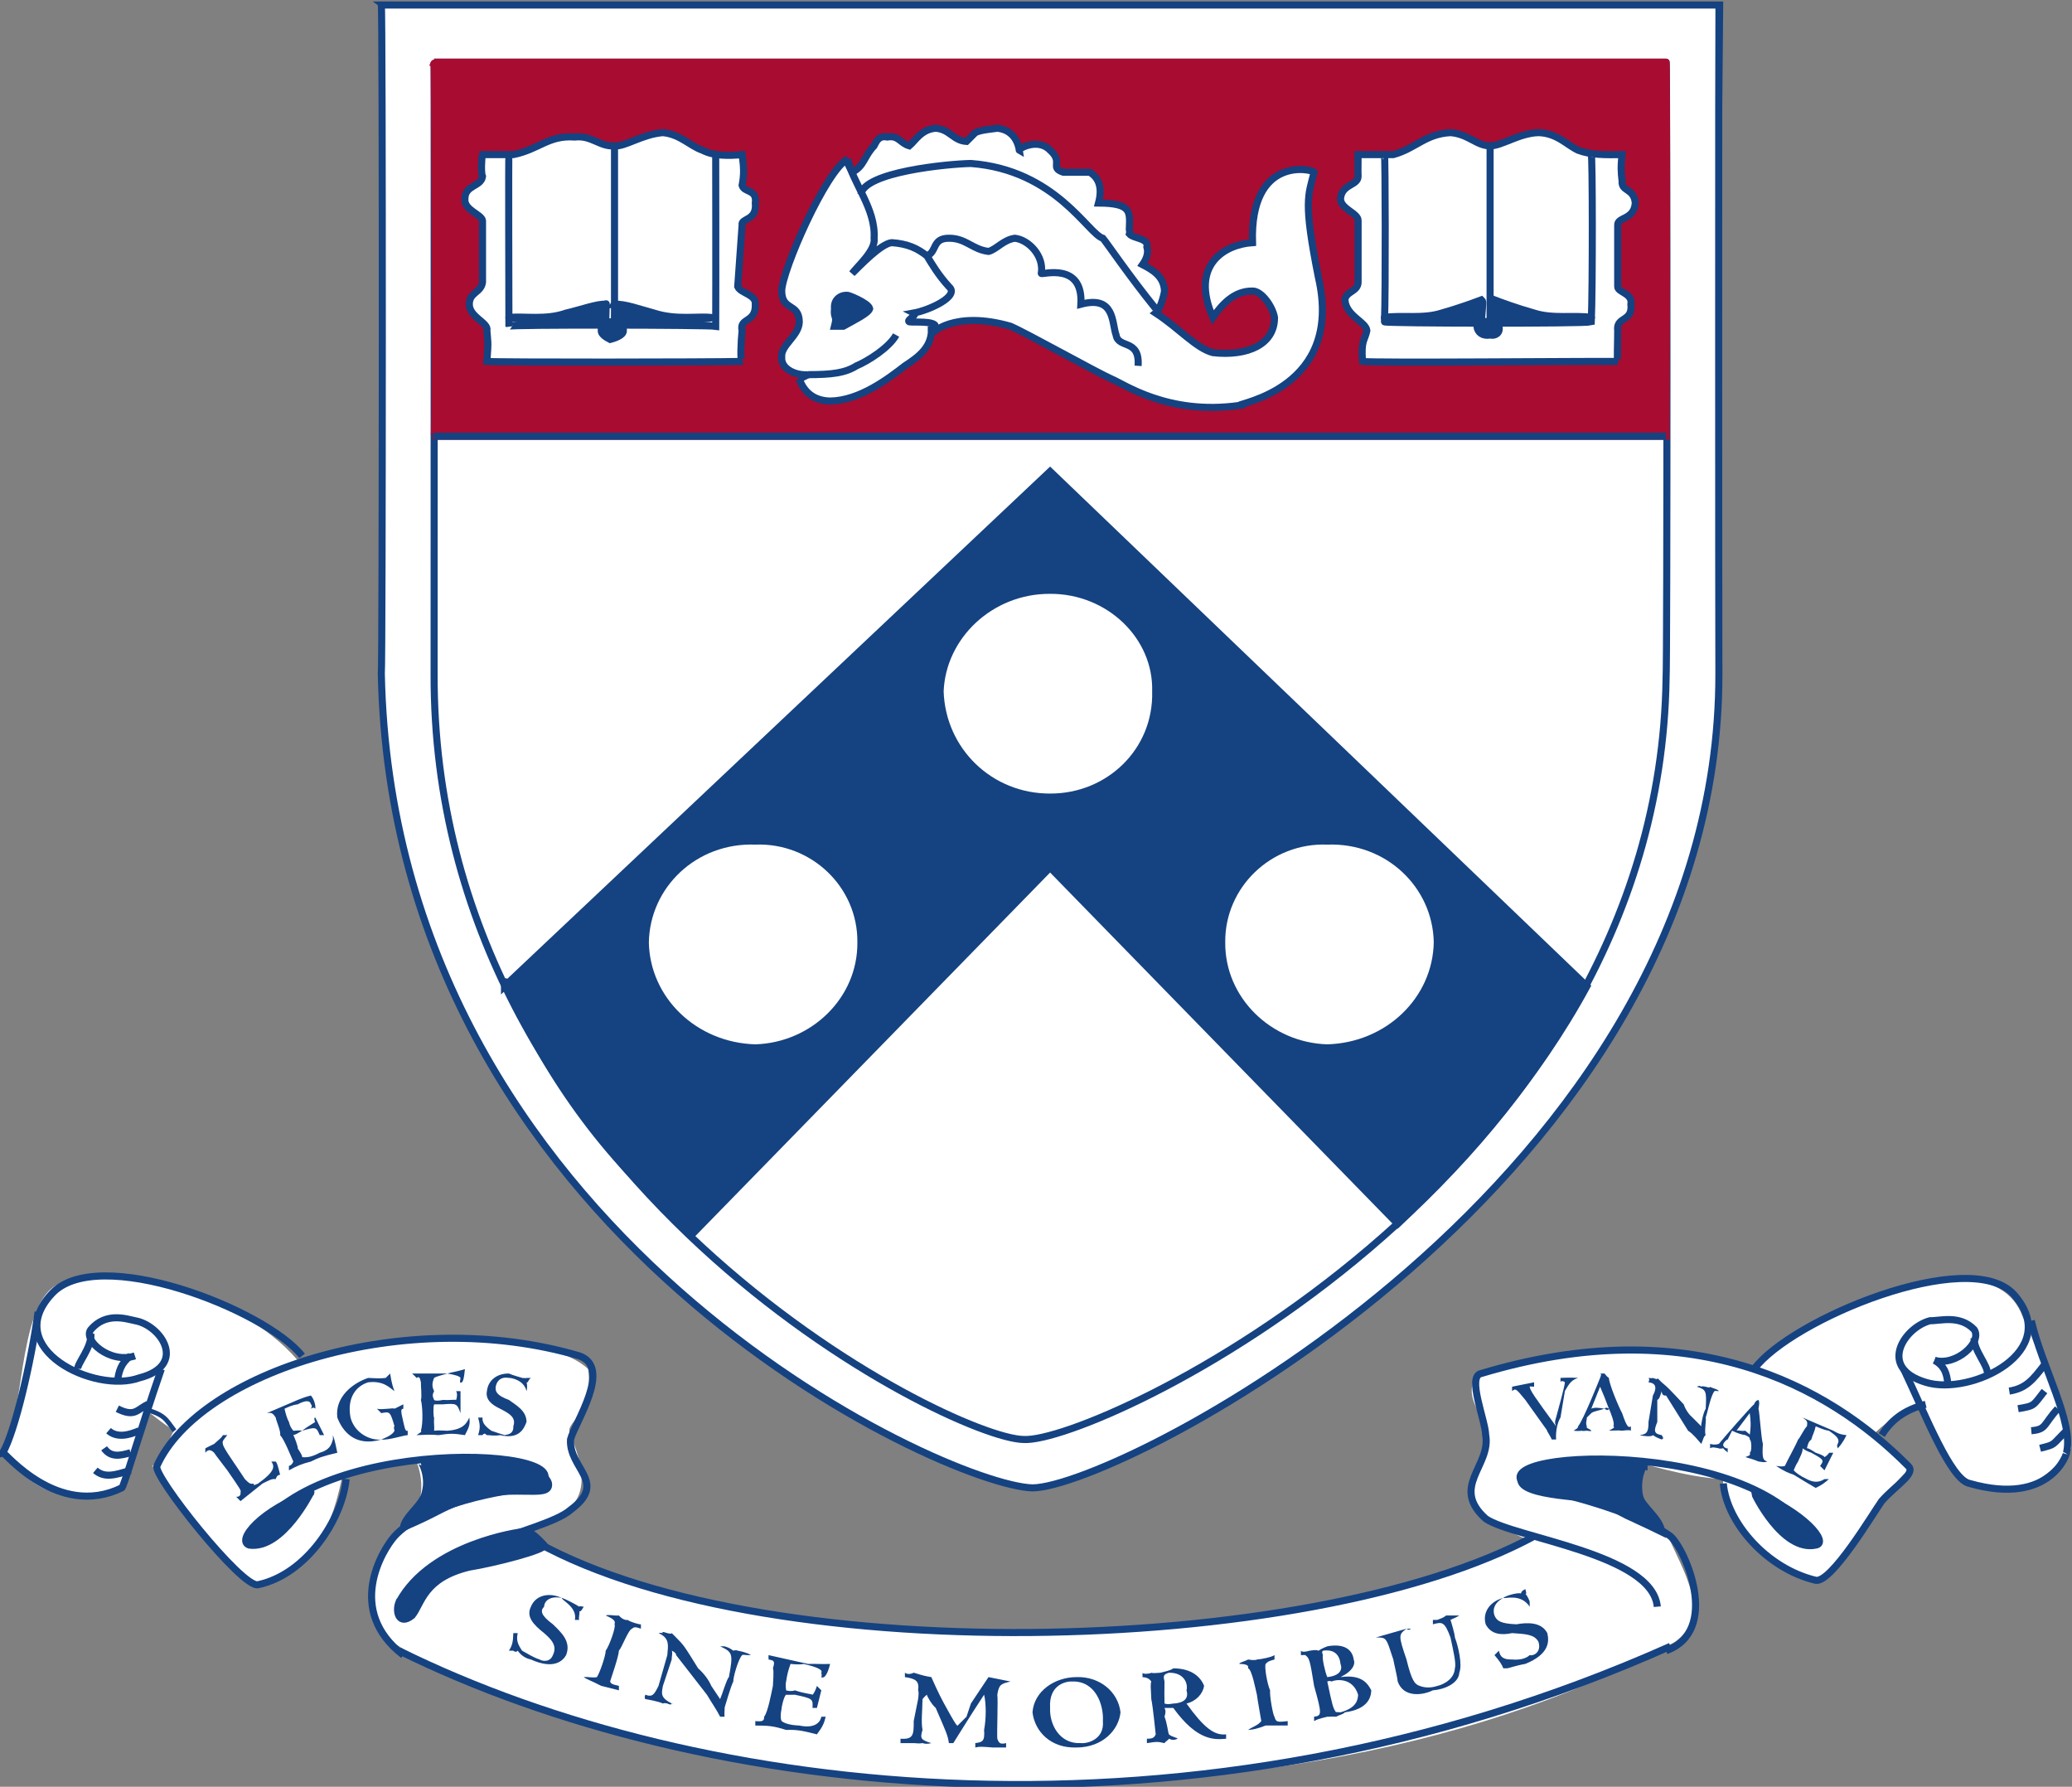 <?xml version="1.0" encoding="UTF-8" standalone="no"?>
<!-- Created with Inkscape (http://www.inkscape.org/) -->

<svg
   xmlns:dc="http://purl.org/dc/elements/1.1/"
   xmlns:cc="http://creativecommons.org/ns#"
   xmlns:rdf="http://www.w3.org/1999/02/22-rdf-syntax-ns#"
   xmlns:svg="http://www.w3.org/2000/svg"
   xmlns="http://www.w3.org/2000/svg"
   xmlns:sodipodi="http://sodipodi.sourceforge.net/DTD/sodipodi-0.dtd"
   xmlns:inkscape="http://www.inkscape.org/namespaces/inkscape"
   width="250"
   height="215.571"
   id="svg7009"
   version="1.1"
   inkscape:version="0.48.1 "
   sodipodi:docname="UPenn shield with banner.svg">
  <rect width="100%" height="100%" fill="#808080" stroke="none"/>
  <defs
     id="defs7011">
    <clipPath
       id="clipPath4758"
       clipPathUnits="userSpaceOnUse">
      <path
         inkscape:connector-curvature="0"
         id="path4760"
         d="m 157.41,354.427 84.59,0 0,59.17 -84.59,0 0,-59.17 z" />
    </clipPath>
    <clipPath
       id="clipPath4766"
       clipPathUnits="userSpaceOnUse">
      <path
         inkscape:connector-curvature="0"
         id="path4768"
         d="m 167.344,408.418 0,-48.723 56.611,0 0,48.723" />
    </clipPath>
  </defs>
  <sodipodi:namedview
     id="base"
     pagecolor="#ffffff"
     bordercolor="#666666"
     borderopacity="1.0"
     inkscape:pageopacity="0.0"
     inkscape:pageshadow="2"
     inkscape:zoom="1"
     inkscape:cx="199.33279"
     inkscape:cy="83.01685"
     inkscape:document-units="px"
     inkscape:current-layer="layer1"
     showgrid="false"
     fit-margin-top="0"
     fit-margin-left="0"
     fit-margin-right="0"
     fit-margin-bottom="0"
     inkscape:window-width="1024"
     inkscape:window-height="721"
     inkscape:window-x="-4"
     inkscape:window-y="-4"
     inkscape:window-maximized="1" />
  <g
     inkscape:label="Layer 1"
     inkscape:groupmode="layer"
     id="layer1"
     transform="translate(-203.685,-357.243)">
    <g
       id="g4754"
       transform="matrix(4.424,0,0,-4.424,-537.195,2164.266)">
      <g
         id="g4756"
         clip-path="url(#clipPath4758)">
        <g
           id="g4762">
          <g
             id="g4764"
             clip-path="url(#clipPath4766)">
            <path
               inkscape:connector-curvature="0"
               d="m 167.548,368.962 c 0.574,0.64 0.387,3.828 1.44,4.44 1.368,0.669 4.947,-0.112 6.6,-2.04 3.284,0.803 6.909,0.74 7.92,-0.24 0.177,-1.332 -0.695,-1.417 -0.48,-1.8 0.969,-2.282 -0.656,-2.157 -1.2,-2.64 4.732,-3.392 20.294,-3.767 27.36,-0.24 -3.003,1.285 -0.903,1.762 -1.2,3 -0.139,0.597 -0.616,0.91 -0.24,1.56 2.312,0.663 3.687,0.788 5.76,0.48 0.741,-0.033 1.147,-0.112 1.92,-0.36 -0.493,0.605 6.194,4.168 7.2,1.44 0.681,-1.46 1.369,-3.647 1.32,-3.6 -0.951,-1.297 -2.034,-1.366 -3.12,-0.72 -0.456,0.235 -0.269,0.798 -1.08,1.92 -0.251,-0.247 -0.626,-0.247 -1.2,-0.84 0.137,-0.22 0.949,-0.907 0.96,-0.96 -0.761,-0.635 -1.698,-2.635 -2.52,-3 -2.554,0.678 -2.554,2.803 -2.52,2.76 -1.034,0.043 -2.346,0.48 -2.4,0.48 -0.321,-1.312 0.867,-1.937 0.84,-1.92 0.464,-1.08 1.277,-2.267 0.24,-3 -11.713,-6.392 -29.651,-3.767 -35.16,0.12 -1.241,1.425 0.509,2.925 0.48,2.88 0.842,0.983 0.342,1.92 0.36,1.92 -0.893,0.063 -2.018,-0.437 -2.04,-0.48 -0.353,-1.645 -0.853,-2.332 -2.28,-2.88 -0.636,-0.015 -2.511,2.423 -2.88,3.24 0.369,0.37 0.557,0.995 0.6,0.96 -0.293,0.16 -0.793,0.598 -0.84,0.6 0.047,-0.002 -0.578,-2.065 -0.6,-2.16 -1.541,-0.467 -2.478,-0.155 -3.24,1.08"
               style="fill:#ffffff;fill-opacity:1;fill-rule:nonzero;stroke:none"
               id="path4770" />
            <path
               inkscape:connector-curvature="0"
               d="m 168.508,372.682 c -0.198,-1.421 -0.634,-3.26 -0.96,-3.84 0.047,0.015 1.498,-1.808 3.24,-0.96 0.052,-0.008 0.525,1.643 1.08,3.24"
               style="fill:none;stroke:#154281;stroke-width:0.193;stroke-linecap:butt;stroke-linejoin:miter;stroke-miterlimit:3.864;stroke-opacity:1;stroke-dasharray:none"
               id="path4772" />
            <path
               inkscape:connector-curvature="0"
               d="m 177.868,408.322 36.48,0 c -0.008,-0.039 -0.008,-17.937 0,-18.24 0.015,-13.794 -16.334,-22.179 -18.72,-22.2 -2.386,0.064 -17.44,6.905 -17.76,22.2 0.034,0.238 0.039,18.201 0,18.24"
               style="fill:#ffffff;fill-opacity:1;fill-rule:nonzero;stroke:none"
               id="path4774" />
            <path
               inkscape:connector-curvature="0"
               d="m 177.868,408.322 36.48,0 c -0.008,-0.039 -0.008,-17.937 0,-18.24 0.015,-13.794 -16.334,-22.179 -18.72,-22.2 -2.386,0.064 -17.44,6.905 -17.76,22.2 0.034,0.238 0.039,18.201 0,18.24 z"
               style="fill:none;stroke:#154281;stroke-width:0.193;stroke-linecap:butt;stroke-linejoin:miter;stroke-miterlimit:3.864;stroke-opacity:1;stroke-dasharray:none"
               id="path4776" />
            <path
               inkscape:connector-curvature="0"
               d="m 179.308,406.762 33.6,0 c 0.031,0.039 0.031,-16.481 0,-16.8 -0.196,-13.675 -15.553,-20.877 -17.52,-20.76 -1.973,0.017 -16.122,7.065 -16.08,20.88 0.001,0.228 0.004,16.719 0,16.68"
               style="fill:#ffffff;fill-opacity:1;fill-rule:nonzero;stroke:none"
               id="path4778" />
            <path
               inkscape:connector-curvature="0"
               d="m 179.308,406.762 33.6,0 c 0.031,0.039 0.031,-16.481 0,-16.8 -0.196,-13.675 -15.553,-20.877 -17.52,-20.76 -1.973,0.017 -16.122,7.065 -16.08,20.88 0.001,0.228 0.004,16.719 0,16.68 z"
               style="fill:none;stroke:#154281;stroke-width:0.193;stroke-linecap:butt;stroke-linejoin:miter;stroke-miterlimit:3.864;stroke-opacity:1;stroke-dasharray:none"
               id="path4780" />
            <path
               inkscape:connector-curvature="0"
               d="m 178.348,363.442 c 8.174,-4.043 21.689,-5.674 34.68,0.12"
               style="fill:none;stroke:#154281;stroke-width:0.193;stroke-linecap:butt;stroke-linejoin:miter;stroke-miterlimit:3.864;stroke-opacity:1;stroke-dasharray:none"
               id="path4782" />
            <path
               inkscape:connector-curvature="0"
               d="m 180.508,369.801 c 0.056,-0.2 0.06,-0.287 0,-0.48 l 0.12,0 c 0.003,0.048 0.008,0.061 0,0 0.041,0.057 0.06,0.049 0.12,0 0.074,0.003 0.196,-0.029 0.36,0 0.505,-0.12 0.646,0.157 0.72,0.36 0.001,0.307 -0.287,0.458 -0.48,0.6 -0.334,0.124 -0.376,0.228 -0.36,0.36 0.021,0.121 0.107,0.285 0.36,0.24 0.037,0.006 0.41,-0.044 0.48,-0.36 0.015,0.044 0.027,0.17 0,0.24 0.032,-0.041 0.059,0.088 0.12,0.12 l -0.12,0 c -0.002,-0.007 -0.033,-0.009 -0.12,0 0.015,10e-4 -0.257,0.071 -0.36,0.12 -0.298,0.005 -0.564,-0.16 -0.6,-0.48 -0.046,-0.241 0.148,-0.379 0.36,-0.48 0.261,-0.134 0.443,-0.24 0.36,-0.48 0.014,-0.234 -0.196,-0.224 -0.24,-0.24 -0.136,0.04 -0.28,0.095 -0.36,0.12 -0.22,0.159 -0.246,0.249 -0.24,0.36 l -0.12,0 z m -0.48,0.72 -0.12,0 c 0.041,-0.06 0.023,-0.193 0,-0.24 -0.045,0.014 -0.189,-0.012 -0.36,0 -0.121,-0.027 -0.213,-0.026 -0.24,0 -0.047,0.1 -0.05,0.148 0,0.24 -0.062,0.123 -0.059,0.223 0,0.36 0.071,0.047 0.187,0.066 0.36,0.12 0.217,-0.035 0.337,-0.074 0.36,-0.12 -0.016,-0.091 -0.022,-0.129 0,-0.12 -0.009,-0.043 0.016,-0.048 0,0 0.066,-0.045 0.099,0.129 0.12,0.36 -0.22,-0.069 -0.318,-0.074 -0.48,-0.12 l -0.96,0 c 0.053,-0.056 0.07,-0.058 0.12,-0.12 0.065,0.041 0.091,0.029 0.12,-0.12 -0.006,-0.073 0.032,-0.403 0,-0.48 0.045,-0.167 0.064,-0.631 0,-0.84 0.033,-0.033 -0.022,-0.049 -0.12,-0.12 0.266,0.01 0.386,0.021 0.6,0 0.301,0.047 0.402,0.05 0.72,0 0.124,0.231 0.145,0.31 0.12,0.48 -0.061,-0.118 -0.126,-0.328 -0.6,-0.36 -0.102,0.002 -0.237,0.017 -0.36,0 0.012,0.1 -0.013,0.199 0,0.36 -0.021,-0.005 -0.029,0.303 0,0.36 0.032,-0.005 0.068,0.002 0.24,0 0.382,0.03 0.383,0.019 0.48,-0.24 l 0,0.6 z m -1.8,0 c -0.035,0.088 -0.071,0.176 -0.12,0.48 l -0.12,-0.12 c 0.009,-0.016 0.005,-0.022 0,0 -0.159,-0.018 -0.263,-0.011 -0.48,0 -0.413,-0.14 -0.91,-0.514 -0.84,-1.08 0.135,-0.359 0.471,-0.812 1.2,-0.6 0.202,-0.022 0.589,0.112 0.72,0.12 l 0,0.12 c -0.045,-0.014 -0.07,-0.005 -0.12,0.24 -0.075,0.32 -0.072,0.348 0,0.36 l 0,0.12 -0.24,-0.12 c -0.014,0.034 -0.351,-0.038 -0.48,0 l 0.12,-0.12 c 0.233,0.045 0.242,0.047 0.36,-0.36 -0.03,0.007 -0.01,-0.088 0,-0.12 -0.048,-0.104 -0.2,-0.174 -0.36,-0.24 -0.312,-0.031 -0.729,0.178 -0.84,0.6 -0.103,0.545 0.156,0.859 0.48,0.96 0.434,0.054 0.606,-0.169 0.72,-0.24 z m -2.16,-0.72 0,0 c -0.045,0.013 -0.02,-0.119 0,-0.12 -0.074,-0.051 -0.202,-0.118 -0.36,-0.24 -0.116,0.021 -0.204,-0.006 -0.24,0 -0.074,0.091 -0.092,0.136 -0.12,0.24 -0.052,0.097 -0.081,0.193 -0.12,0.36 0.103,0.047 0.207,0.1 0.36,0.12 0.212,0.114 0.338,0.112 0.36,0 0.029,-0.016 0.035,-0.054 0,-0.12 0.059,0.037 0.084,0.041 0.12,0 0.011,0.058 -0.014,0.233 -0.12,0.36 -0.135,-0.032 -0.226,-0.065 -0.36,-0.12 l -0.84,-0.36 c -0.011,-0.001 0.006,0.002 0,0 0.123,0.016 0.151,0.013 0.24,-0.12 0.004,-0.072 0.146,-0.374 0.12,-0.48 0.117,-0.122 0.284,-0.558 0.36,-0.72 -0.028,-0.076 -0.075,-0.108 -0.12,-0.12 l 0,-0.12 c 0.224,0.123 0.334,0.17 0.6,0.24 0.216,0.108 0.311,0.14 0.72,0.24 -0.046,0.204 -0.052,0.285 -0.12,0.48 l 0,-0.12 c -0.031,-0.051 -0.024,-0.27 -0.36,-0.36 -0.203,-0.109 -0.337,-0.136 -0.48,-0.12 0.012,0.031 -0.043,0.117 -0.12,0.24 0.018,0.022 -0.089,0.314 -0.12,0.36 0.073,0.021 0.105,0.038 0.24,0.12 0.384,0.11 0.387,0.1 0.48,-0.12 l 0.12,0 -0.24,0.48 z m -1.2,-1.2 c 0.093,-0.13 0.109,-0.263 -0.36,-0.6 -0.079,-0.033 -0.134,-0.07 -0.12,0 -0.101,-0.031 -0.153,0.036 -0.24,0.12 l -0.24,0.36 c -0.088,0.132 -0.375,0.536 -0.36,0.6 -0.03,0.07 0.026,0.124 0.12,0.24 l -0.12,0 c -0.033,-0.064 -0.075,-0.095 -0.24,-0.24 -0.173,-0.083 -0.202,-0.1 -0.24,-0.12 l 0,-0.12 c 0.058,0.072 0.129,0.11 0.24,0 0.014,-0.025 0.041,-0.063 0.36,-0.48 0.365,-0.529 0.381,-0.551 0.36,-0.6 0.012,-0.079 -0.038,-0.132 -0.12,-0.12 l 0.12,-0.12 0.6,0.48 c 0.162,0.079 0.255,0.139 0.36,0.12 0.029,0.096 0.073,0.115 0.12,0.12 -0.074,0.295 -0.084,0.312 -0.12,0.36 l -0.12,0"
               style="fill:#154281;fill-opacity:1;fill-rule:evenodd;stroke:none"
               id="path4784" />
            <path
               inkscape:connector-curvature="0"
               d="m 181.468,363.922 c -0.007,-0.239 -0.027,-0.335 -0.12,-0.48 l 0.12,0 c 0.006,-0.031 0.016,-0.018 0,0 0.053,-0.034 0.073,-0.048 0.12,0 0.098,-0.14 0.232,-0.214 0.36,-0.24 0.631,-0.285 0.876,-0.031 0.96,0.12 0.149,0.376 -0.147,0.63 -0.36,0.84 -0.331,0.246 -0.35,0.371 -0.24,0.48 0.005,0.152 0.153,0.302 0.48,0.24 0.003,-0.072 0.426,-0.246 0.36,-0.6 l 0.12,0 c -0.032,0.034 0.019,0.166 0,0.24 0.032,-0.044 0.101,0.087 0.12,0.12 -0.084,0.013 -0.121,0.021 -0.12,0 -0.083,0.055 -0.382,0.216 -0.48,0.24 -0.357,0.162 -0.716,0.069 -0.84,-0.24 -0.132,-0.271 0.057,-0.481 0.36,-0.72 0.186,-0.165 0.369,-0.337 0.24,-0.6 -0.087,-0.227 -0.331,-0.149 -0.36,-0.12 -0.175,0.054 -0.328,0.159 -0.48,0.24 -0.148,0.213 -0.153,0.319 -0.12,0.48 l -0.12,0"
               style="fill:#154281;fill-opacity:1;fill-rule:evenodd;stroke:none"
               id="path4786" />
            <path
               inkscape:connector-curvature="0"
               d="m 183.388,362.722 c 0.08,-0.062 0.207,-0.098 0.48,-0.24 l 0.48,-0.12 0,0.12 c -0.206,0.046 -0.22,0.069 -0.24,0.12 0.038,0.13 0.229,0.663 0.24,0.84 0.087,0.097 0.26,0.582 0.36,0.6 0.052,0.055 0.107,0.047 0.24,0 l 0,0.12 c -0.029,-0.013 -0.315,0.072 -0.36,0.12 -0.052,-0.016 -0.161,0.023 -0.24,0.12 -0.153,-0.01 -0.278,0.034 -0.36,0 0.255,-0.108 0.264,-0.165 0.24,-0.24 0.049,-0.056 -0.141,-0.587 -0.24,-0.72 -0.002,-0.149 -0.169,-0.618 -0.24,-0.72 -0.094,-0.026 -0.243,0.011 -0.36,0"
               style="fill:#154281;fill-opacity:1;fill-rule:evenodd;stroke:none"
               id="path4788" />
            <path
               inkscape:connector-curvature="0"
               d="m 186.868,362.482 c -0.07,0.16 -0.188,0.326 -0.36,0.48 -0.383,0.62 -0.391,0.631 -0.6,0.84 l -0.12,0.12 c -0.005,-0.03 -0.077,-0.01 -0.12,0 -0.094,0.029 -0.162,0.052 -0.12,0 -0.073,0.013 -0.076,10e-4 -0.12,0 0.31,-0.137 0.263,-0.334 0.24,-0.6 l -0.24,-0.84 c -0.113,-0.223 -0.159,-0.319 -0.36,-0.24 -0.021,-0.069 -0.023,-0.078 0,-0.12 0.039,-0.003 0.364,-0.063 0.48,-0.12 0.036,0.02 0.092,0.004 0.12,0 0.065,-0.028 0.103,-0.043 0.12,0 0.035,-0.037 0.047,-0.015 0,0 -0.308,0.16 -0.281,0.264 -0.24,0.48 l 0.24,0.72 c -0.007,0.056 0.034,0.188 0,0.24 0.088,-0.034 0.126,-0.09 0.12,-0.12 l 0.84,-1.08 c 0.132,-0.223 0.268,-0.416 0.36,-0.6 l 0.12,0 c -0.009,0.141 0.015,0.262 0,0.24 0.046,0.141 0.165,0.571 0.24,0.72 -0.007,0.102 0.127,0.593 0.24,0.72 0.034,0.019 0.127,-0.003 0.12,0 l 0.12,0 c -0.092,0.066 -0.305,0.114 -0.36,0.12 0.012,0.004 -0.066,0.026 -0.12,0 -0.095,0.077 -0.167,0.097 -0.24,0.12 0.014,-0.009 -0.017,-0.004 0,0 l -0.12,0 c 0.341,-0.16 0.36,-0.195 0.24,-0.84 -0.061,-0.053 -0.177,-0.46 -0.24,-0.6 l -0.24,0.36"
               style="fill:#154281;fill-opacity:1;fill-rule:evenodd;stroke:none"
               id="path4790" />
            <path
               inkscape:connector-curvature="0"
               d="m 189.868,362.361 -0.12,0.12 c -0.016,-0.057 -0.07,-0.197 -0.12,-0.24 -0.04,0.024 -0.218,0.03 -0.48,0.12 -0.092,-0.036 -0.202,-0.013 -0.24,0 -0.019,0.141 -0.011,0.194 0,0.24 0.028,0.19 0.056,0.298 0.12,0.48 0.137,-0.014 0.28,-0.02 0.36,0 0.392,-0.092 0.525,-0.164 0.48,-0.24 0.02,-0.074 0.003,-0.114 0,-0.12 0.01,-0.035 0.04,-0.045 0,0 0.1,-0.054 0.182,0.127 0.24,0.36 -0.256,-0.01 -0.374,0.008 -0.6,0 l -1.08,0.24 0,-0.12 c 8e-4,0.033 0.021,0.027 0,0 0.154,-0.024 0.182,-0.043 0.12,-0.24 0.035,-0.05 -10e-4,-0.416 0,-0.48 -0.045,-0.205 -0.136,-0.714 -0.24,-0.84 0.007,-0.128 -0.063,-0.132 -0.24,-0.12 l 0,-0.12 c 0.363,7e-4 0.509,-0.015 0.84,-0.12 0.292,0.009 0.413,-0.012 0.84,-0.12 0.147,0.199 0.191,0.28 0.24,0.48 l -0.12,0 c -0.019,-0.123 -0.148,-0.336 -0.6,-0.24 -0.245,0.01 -0.402,0.058 -0.48,0.12 -0.034,0.055 -0.04,0.168 0,0.36 -0.012,-0.021 0.054,0.317 0.12,0.36 0.02,-0.002 0.065,-0.003 0.24,0 0.495,-0.105 0.493,-0.117 0.48,-0.36 l 0.12,0 0.12,0.48"
               style="fill:#154281;fill-opacity:1;fill-rule:evenodd;stroke:none"
               id="path4792" />
            <path
               inkscape:connector-curvature="0"
               d="m 192.388,361.522 c 0.004,-0.372 -0.01,-0.506 -0.36,-0.48 l 0,-0.12 c 0.075,7e-4 0.134,7e-4 0.24,0 0.02,2e-4 0.091,-0.003 0.12,0 0.107,-0.01 0.169,-0.013 0.24,0 0.065,-0.023 0.143,-0.027 0.24,0 -0.296,0.088 -0.307,0.133 -0.24,0.36 -0.042,0.232 -0.004,0.484 0,0.84 0.056,0.06 0.06,0.075 0.12,0.12 -0.007,-0.021 0.12,-0.258 0.24,-0.36 0.295,-0.681 0.329,-0.746 0.36,-0.96 l 0.12,0 c 0.236,0.371 0.413,0.67 0.84,1.32 0.059,-0.247 0.058,-0.656 0,-0.96 0.024,-0.316 -0.049,-0.334 -0.24,-0.36 l 0,-0.12 c 0.103,0.028 0.174,0.025 0.48,0 l 0.36,0 0,0.12 c -0.15,-0.035 -0.193,-0.012 -0.24,0.12 -0.014,0.144 0.023,1.069 0,1.2 0.045,0.28 0.097,0.295 0.36,0.36 l -0.6,0.12 -0.48,-0.72 -0.12,-0.36 c -0.161,-0.158 -0.161,-0.162 -0.24,-0.24 -0.014,-0.051 -0.194,0.278 -0.24,0.36 -0.218,0.388 -0.274,0.502 -0.48,0.96 -0.177,0.03 -0.187,0.031 -0.48,0.12 -0.101,-0.051 -0.193,-0.04 -0.24,0 l 0,-0.12 c 0.297,-0.044 0.396,-0.108 0.36,-0.36 0.02,-0.035 0.015,-0.127 0,-0.24 l -0.12,-0.6"
               style="fill:#154281;fill-opacity:1;fill-rule:evenodd;stroke:none"
               id="path4794" />
            <path
               inkscape:connector-curvature="0"
               d="m 196.108,361.882 c -0.042,0.655 0.465,0.729 0.6,0.72 0.639,0.022 0.865,-0.634 0.84,-1.08 0.043,-0.494 -0.412,-0.618 -0.6,-0.6 -0.583,-0.031 -0.862,0.514 -0.84,0.96 z m -0.48,-0.12 c 0.062,-0.524 0.497,-0.983 1.2,-0.96 0.712,0.001 1.154,0.48 1.2,0.96 -0.065,0.565 -0.574,0.981 -1.2,0.96 -0.591,0 -1.157,-0.38 -1.2,-0.96"
               style="fill:#154281;fill-opacity:1;fill-rule:evenodd;stroke:none"
               id="path4796" />
            <path
               inkscape:connector-curvature="0"
               d="m 199.828,362.361 c 0.099,-0.321 -0.25,-0.356 -0.36,-0.36 -0.145,-0.022 -0.159,-0.021 -0.24,0 -0.002,0.241 -0.006,0.277 0,0.6 -0.034,0.151 -0.038,0.19 0.12,0.24 0.429,0.01 0.526,-0.314 0.48,-0.48 z m -1.08,-1.44 c 0.264,0.042 0.291,0.044 0.48,0 0.046,0.068 0.096,0.073 0.12,0.12 0.089,-0.041 0.15,-0.038 0.24,0 -0.022,0.035 -0.161,0.048 -0.24,0.12 -0.022,0.038 -0.054,0.334 -0.12,0.48 0.037,0.119 0.034,0.173 0,0.24 0.116,-0.002 0.143,8e-4 0.24,0 0.658,-0.913 1.133,-0.865 1.44,-0.84 l 0,0.12 c -0.332,-0.04 -0.623,0.204 -1.08,0.84 0.267,0.065 0.444,0.266 0.48,0.48 -0.084,0.228 -0.327,0.48 -0.84,0.48 -0.084,-0.06 -0.199,-0.081 -0.36,-0.12 -0.071,-0.002 -0.189,-0.02 -0.24,0 -0.034,-0.029 -0.234,-0.046 -0.24,0 l 0,-0.12 c 0.025,-0.006 0.161,0.005 0.24,-0.12 -0.026,-0.073 -0.016,-0.136 0,-0.48 0.043,-0.193 0.11,-0.874 0.12,-0.96 -0.038,-0.094 -0.091,-0.12 -0.24,-0.12 l 0,-0.12"
               style="fill:#154281;fill-opacity:1;fill-rule:evenodd;stroke:none"
               id="path4798" />
            <path
               inkscape:connector-curvature="0"
               d="m 201.508,361.282 c 0.126,0.004 0.255,0.032 0.48,0.12 l 0.6,0 0,0.12 c -0.299,-0.036 -0.322,-0.022 -0.36,0.12 -0.038,0.024 -0.139,0.58 -0.12,0.72 -0.072,0.145 -0.164,0.651 -0.12,0.72 0.052,0.065 0.104,0.083 0.24,0.12 l 0,0.12 c -0.074,-0.055 -0.368,-0.115 -0.48,-0.12 0.011,-0.012 -0.104,-0.028 -0.24,0 -0.11,-0.061 -0.242,-0.08 -0.24,-0.12 0.221,-0.004 0.257,-0.05 0.24,-0.12 0.105,-0.033 0.206,-0.586 0.24,-0.72 0.02,-0.16 0.109,-0.648 0.12,-0.72 -0.09,-0.117 -0.239,-0.155 -0.36,-0.24"
               style="fill:#154281;fill-opacity:1;fill-rule:evenodd;stroke:none"
               id="path4800" />
            <path
               inkscape:connector-curvature="0"
               d="m 204.508,362.242 c -0.007,-0.156 -0.052,-0.361 -0.48,-0.48 -0.123,0.007 -0.154,0.01 -0.12,0 -0.084,0.106 -0.107,0.211 -0.24,0.84 0.03,0.013 0.072,0.024 0.12,0 0.096,0.054 0.572,0.124 0.72,-0.36 z m -0.48,0.84 c 0.06,-0.149 -0.007,-0.322 -0.36,-0.36 -0.061,0.133 -0.147,0.522 -0.12,0.6 -0.032,0.086 -0.021,0.097 0,0.12 0.33,0.049 0.458,-0.136 0.48,-0.36 z m -0.72,-1.56 c 0.084,0.047 0.119,0.06 0.36,0.12 0.009,-0.008 0.117,0.011 0.24,0 0.092,0.049 0.196,0.067 0.24,0.12 0.626,0.084 0.712,0.404 0.72,0.6 -0.085,0.154 -0.233,0.445 -0.84,0.36 0.342,0.168 0.411,0.356 0.36,0.48 -0.038,0.279 -0.269,0.442 -0.72,0.36 -0.022,-0.015 -0.122,-0.038 -0.24,-0.12 -0.07,0.034 -0.162,0.009 -0.24,0 -0.122,-0.032 -0.204,-0.043 -0.24,0 l 0,-0.12 c -0.001,-0.006 0.104,0.009 0.12,0 0.106,-0.085 0.122,-0.097 0.24,-0.84 0.219,-0.781 0.208,-0.811 0,-0.84 l 0,-0.12"
               style="fill:#154281;fill-opacity:1;fill-rule:evenodd;stroke:none"
               id="path4802" />
            <path
               inkscape:connector-curvature="0"
               d="m 205.468,363.202 c 0.017,-0.101 0.11,-0.476 0.12,-0.6 0.162,-0.453 0.692,-0.375 0.96,-0.24 0.286,0.018 0.704,0.177 0.72,0.48 0.089,0.214 -0.029,0.728 -0.12,0.96 -0.002,0.093 -0.091,0.392 -0.12,0.48 0.047,0.028 0.142,0.057 0.24,0.12 l -0.36,0 c -0.078,-0.066 -0.139,-0.077 -0.24,-0.12 l -0.12,0 0,-0.12 c 0.254,0.067 0.317,0.081 0.48,-0.36 0.082,-0.383 0.159,-0.712 0.12,-0.84 -0.022,-0.358 -0.431,-0.474 -0.48,-0.48 -0.115,-0.04 -0.297,-0.071 -0.48,0 -0.142,0.044 -0.225,0.167 -0.36,0.72 -0.229,0.67 -0.214,0.68 0,0.84 0.056,-0.042 0.085,-0.031 0.12,0 l -0.12,0 -0.84,-0.24 c 0.224,2e-4 0.267,0.009 0.36,-0.24 l 0.12,-0.36"
               style="fill:#154281;fill-opacity:1;fill-rule:evenodd;stroke:none"
               id="path4804" />
            <path
               inkscape:connector-curvature="0"
               d="m 208.228,363.322 c 0.144,-0.171 0.199,-0.253 0.24,-0.36 l 0.12,0 c -0.011,0.003 -0.013,0.018 0,0 0.025,0.032 0.05,0.035 0,0 0.22,0.066 0.37,0.102 0.48,0.12 0.66,0.267 0.654,0.614 0.6,0.84 -0.159,0.308 -0.555,0.293 -0.84,0.24 -0.435,0.017 -0.538,0.094 -0.6,0.24 -0.044,0.119 -0.046,0.326 0.24,0.48 0.048,-0.03 0.477,0.129 0.72,-0.24 l 0,0.12 c 0.004,0.033 -0.054,0.161 -0.12,0.24 0.053,-0.048 0.009,0.092 0,0.12 -0.071,-0.038 -0.104,-0.057 -0.12,-0.12 -0.067,0.033 -0.399,-0.051 -0.48,-0.12 -0.38,-0.102 -0.572,-0.41 -0.48,-0.72 0.143,-0.278 0.43,-0.303 0.72,-0.24 0.353,-0.026 0.61,-0.028 0.72,-0.24 0.087,-0.284 -0.144,-0.392 -0.24,-0.36 -0.111,-0.108 -0.297,-0.135 -0.48,-0.12 -0.245,-0.004 -0.325,0.069 -0.36,0.24 l -0.12,-0.12"
               style="fill:#154281;fill-opacity:1;fill-rule:evenodd;stroke:none"
               id="path4806" />
            <path
               inkscape:connector-curvature="0"
               d="m 209.668,369.442 c -0.055,0.055 0.1,-0.169 0.12,-0.24 l 0.12,0 c -0.016,0.248 0.045,0.479 0.12,0.6 l 0.12,0.72 c 0.129,0.232 0.189,0.3 0.36,0.36 -0.27,0.016 -0.358,10e-4 -0.48,0 l 0,-0.12 c -0.006,0.038 0.08,0.045 0.12,0 -0.008,-0.127 -0.192,-0.779 -0.24,-0.96 -0.035,-0.117 -0.04,-0.133 0,-0.24 -0.598,0.818 -0.713,0.982 -0.72,1.08 -0.012,0.006 0.006,0.01 0.12,0 l 0,0.12 -0.6,-0.12 0,-0.12 c 0.098,0.076 0.1,0.077 0.36,-0.24 l 0.6,-0.84"
               style="fill:#154281;fill-opacity:1;fill-rule:evenodd;stroke:none"
               id="path4808" />
            <path
               inkscape:connector-curvature="0"
               d="m 211.108,370.642 c 0.079,-0.181 0.156,-0.371 0.24,-0.6 -0.052,0.038 -0.094,0.032 -0.12,0 -0.173,0.029 -0.272,0.039 -0.36,0 l 0.24,0.6 z m -0.24,-0.72 c 0.098,0.066 0.223,0.068 0.36,0.12 0.072,-0.048 0.101,-0.05 0.12,0 0.042,-0.089 0.176,-0.417 0.12,-0.48 0.058,-0.03 -0.005,-0.057 -0.12,-0.12 0.13,8e-4 0.252,0.015 0.36,0 0.164,0.02 0.224,0.016 0.24,0 l 0,0.12 c -0.061,-0.045 -0.106,-0.038 -0.24,0.36 -0.079,0.138 -0.353,0.783 -0.36,0.96 -0.083,0.053 -0.1,0.109 -0.12,0.12 l -0.12,0 c 0.041,-0.008 0.026,-0.054 0,-0.12 -0.032,-0.083 -0.464,-1.161 -0.6,-1.32 -0.001,-0.063 -0.067,-0.076 -0.12,-0.12 0.054,-0.012 0.164,-0.01 0.24,0 -0.039,-0.009 0.031,-0.011 0.12,0 0.063,-0.013 0.141,-0.014 0.12,0 -0.035,0.053 -0.16,0.066 -0.12,0.12 -0.043,0.077 -5e-4,0.178 0,0.24 l 0.12,0.12"
               style="fill:#154281;fill-opacity:1;fill-rule:evenodd;stroke:none"
               id="path4810" />
            <path
               inkscape:connector-curvature="0"
               d="m 213.628,369.801 c -0.083,0.069 -0.184,0.199 -0.24,0.36 -0.414,0.441 -0.42,0.45 -0.6,0.6 l -0.12,0.12 c 0.027,-0.048 -0.03,-0.037 -0.12,0 -0.017,-0.015 -0.071,-0.002 -0.12,0 0.028,-0.037 0.026,-0.047 0,-0.12 0.238,-0.021 0.213,-0.19 0.12,-0.36 l -0.12,-0.72 c 0.001,-0.253 -0.029,-0.338 -0.24,-0.36 0.04,0.013 0.039,0.005 0,0 0.089,-0.028 0.342,-0.051 0.36,0 0.101,-0.069 0.144,-0.079 0.24,-0.12 -0.022,0.022 0.009,0.013 0,0 0.047,0.022 0.055,0.041 0,0.12 -0.227,0.038 -0.212,0.128 -0.12,0.36 l 0,0.6 c 0.061,0.021 0.085,0.135 0.12,0.24 0.005,-0.085 0.038,-0.129 0.12,-0.12 l 0.6,-0.96 c 0.135,-0.086 0.251,-0.236 0.36,-0.36 l 0,-0.12 0,0.12 c 0.049,0.105 0.061,0.207 0.12,0.24 -0.043,0.069 0.023,0.439 0,0.48 0.061,0.175 0.136,0.597 0.24,0.72 2e-4,0.012 0.072,9e-4 0.12,0 -0.035,0.06 -0.201,0.083 -0.24,0.12 0.006,-0.032 -0.056,-0.02 -0.12,0 -0.053,0.011 -0.109,0.022 -0.12,0 -0.035,0.029 -0.059,0.03 -0.12,0 0.252,-0.081 0.268,-0.109 0.24,-0.6 -0.07,-0.108 -0.136,-0.458 -0.12,-0.48 l -0.24,0.24"
               style="fill:#154281;fill-opacity:1;fill-rule:evenodd;stroke:none"
               id="path4812" />
            <path
               inkscape:connector-curvature="0"
               d="m 215.188,369.922 c 0.03,-0.173 0.038,-0.377 0,-0.6 0.005,0.032 -0.037,0.04 -0.12,0.12 -0.106,-0.021 -0.196,0.021 -0.24,0 l 0.36,0.48 z m -0.48,-0.48 c 0.142,-0.07 0.261,-0.108 0.36,-0.12 0.1,-0.05 0.126,-0.061 0.12,-0.12 0.051,0.003 0.066,-0.349 0,-0.36 0.037,-0.078 -0.031,-0.083 -0.12,-0.12 0.081,-0.027 0.202,-0.051 0.36,-0.12 0.101,-0.012 0.156,-0.035 0.24,0 -0.107,0.036 -0.147,0.056 -0.12,0.48 -0.048,0.149 -0.088,0.845 -0.12,0.96 0.025,0.131 0.027,0.189 0,0.24 -0.066,-0.017 -0.095,-0.055 -0.12,-0.12 -0.08,-0.059 -0.854,-0.942 -0.96,-1.08 -0.098,-0.029 -0.164,-0.021 -0.24,0 l 0,-0.12 c 0.058,0.046 0.162,0.013 0.24,0 -0.043,0.003 0.023,-0.021 0.12,0 0.046,-0.071 0.12,-0.096 0.12,-0.12 l 0,0.12 c -0.031,-0.016 -0.145,0.036 -0.12,0.12 0.017,0.041 0.091,0.123 0.12,0.12 l 0.12,0.24"
               style="fill:#154281;fill-opacity:1;fill-rule:evenodd;stroke:none"
               id="path4814" />
            <path
               inkscape:connector-curvature="0"
               d="m 217.468,368.841 -0.12,0 c 0.026,0.011 -0.054,-0.087 -0.12,-0.12 -0.006,0.038 -0.134,0.084 -0.24,0.12 -0.137,0.088 -0.21,0.132 -0.24,0.12 0.033,0.147 0.055,0.187 0.12,0.24 0.034,0.125 0.086,0.203 0.12,0.36 0.162,-0.069 0.265,-0.107 0.36,-0.12 0.229,-0.153 0.304,-0.24 0.24,-0.36 0.002,0.006 -0.022,-0.021 0,0 -0.029,-0.055 -0.011,-0.07 0,-0.12 0.031,0.029 0.144,0.153 0.24,0.36 -0.174,0.016 -0.255,0.057 -0.36,0.12 l -0.84,0.36 c 0.034,-0.007 0.047,-0.017 0,0 0.129,-0.087 0.144,-0.109 0.12,-0.24 -0.069,-0.059 -0.204,-0.341 -0.24,-0.36 -0.075,-0.183 -0.292,-0.565 -0.36,-0.72 -0.078,-0.024 -0.131,-0.012 -0.24,0 0.213,-0.139 0.315,-0.185 0.48,-0.24 0.263,-0.164 0.344,-0.209 0.6,-0.36 0.191,0.091 0.247,0.145 0.36,0.24 l -0.12,0 c -0.037,-0.013 -0.193,-0.153 -0.48,0 -0.191,0.092 -0.292,0.167 -0.36,0.24 0.021,0.045 0.05,0.136 0.12,0.24 0.001,0.024 0.149,0.277 0.12,0.36 0.104,-0.07 0.137,-0.082 0.24,-0.12 0.356,-0.197 0.351,-0.205 0.24,-0.36 l 0.12,-0.12 0.24,0.48"
               style="fill:#154281;fill-opacity:1;fill-rule:evenodd;stroke:none"
               id="path4816" />
            <path
               inkscape:connector-curvature="0"
               d="m 212.668,364.642 c -0.132,1.444 -3.905,1.869 -4.68,2.4 -0.97,0.869 0.15,1.442 0,2.28 -0.013,0.424 -0.522,1.611 -0.12,1.68 5.678,1.705 9.431,-0.293 11.64,-2.52 0.228,-0.206 -0.332,-0.521 -0.72,-0.96 -0.243,-0.345 -1.375,-2.241 -1.8,-2.16 -1.333,0.318 -2.423,1.571 -2.52,2.64"
               style="fill:none;stroke:#154281;stroke-width:0.193;stroke-linecap:butt;stroke-linejoin:miter;stroke-miterlimit:3.864;stroke-opacity:1;stroke-dasharray:none"
               id="path4818" />
            <path
               inkscape:connector-curvature="0"
               d="m 216.988,366.322 c -1.361,3.048 -9.633,2.61 -7.8,1.56 0.803,-0.089 2.971,-0.682 3.84,-1.32 0.407,-0.356 1.372,-2.578 -0.12,-3.12"
               style="fill:none;stroke:#154281;stroke-width:0.193;stroke-linecap:butt;stroke-linejoin:miter;stroke-miterlimit:3.864;stroke-opacity:1;stroke-dasharray:none"
               id="path4820" />
            <path
               inkscape:connector-curvature="0"
               d="m 215.308,371.122 c 1,1.353 5.864,3.361 7.08,2.04 1.378,-1.548 -1.171,-2.786 -2.4,-2.4 -1.316,0.394 -0.587,1.493 0.12,1.68 0.264,-0.011 0.802,0.17 1.2,-0.24 0.238,-0.344 -0.5,-1.013 -1.08,-0.84"
               style="fill:none;stroke:#154281;stroke-width:0.193;stroke-linecap:butt;stroke-linejoin:miter;stroke-miterlimit:3.864;stroke-opacity:1;stroke-dasharray:none"
               id="path4822" />
            <path
               inkscape:connector-curvature="0"
               d="m 222.868,372.442 c 0.299,-1.284 1.167,-2.776 0.96,-3.6 0.037,0.039 -0.398,-1.477 -2.64,-0.84 -0.515,0.094 -1.198,1.85 -1.8,3.12"
               style="fill:none;stroke:#154281;stroke-width:0.193;stroke-linecap:butt;stroke-linejoin:miter;stroke-miterlimit:3.864;stroke-opacity:1;stroke-dasharray:none"
               id="path4824" />
            <path
               inkscape:connector-curvature="0"
               d="m 219.988,370.162 c -0.621,-0.16 -0.96,-0.461 -1.2,-0.84"
               style="fill:none;stroke:#154281;stroke-width:0.193;stroke-linecap:butt;stroke-linejoin:miter;stroke-miterlimit:3.864;stroke-opacity:1;stroke-dasharray:none"
               id="path4826" />
            <path
               inkscape:connector-curvature="0"
               d="m 212.188,367.642 c 0.066,-0.281 0.559,-0.586 0.6,-0.96 -0.97,0.479 -1.034,0.432 -1.56,0.84 -0.248,0.122 -2.332,0.101 -2.28,0.6 0.192,0.658 2.587,0.559 3.36,0.36 8e-4,0.056 -0.231,-0.336 -0.12,-0.84"
               style="fill:#154281;fill-opacity:1;fill-rule:nonzero;stroke:none"
               id="path4828" />
            <path
               inkscape:connector-curvature="0"
               d="m 212.188,367.642 c 0.066,-0.281 0.559,-0.586 0.6,-0.96 -0.97,0.479 -1.034,0.432 -1.56,0.84 -0.248,0.122 -2.332,0.101 -2.28,0.6 0.192,0.658 2.587,0.559 3.36,0.36 8e-4,0.056 -0.231,-0.336 -0.12,-0.84 z"
               style="fill:none;stroke:#154281;stroke-width:0.193;stroke-linecap:butt;stroke-linejoin:miter;stroke-miterlimit:3.864;stroke-opacity:1;stroke-dasharray:none"
               id="path4830" />
            <path
               inkscape:connector-curvature="0"
               d="m 215.308,367.762 c 0.002,-0.035 0.773,-1.632 1.68,-1.44 0.383,0.056 -0.316,0.902 -1.68,1.44"
               style="fill:#154281;fill-opacity:1;fill-rule:evenodd;stroke:none"
               id="path4832" />
            <path
               inkscape:connector-curvature="0"
               d="m 215.308,367.762 c 0.002,-0.035 0.773,-1.632 1.68,-1.44 0.383,0.056 -0.316,0.902 -1.68,1.44 z"
               style="fill:none;stroke:#154281;stroke-width:0.193;stroke-linecap:butt;stroke-linejoin:miter;stroke-miterlimit:3.864;stroke-opacity:1;stroke-dasharray:none"
               id="path4834" />
            <path
               inkscape:connector-curvature="0"
               d="m 181.828,366.562 c 6.138,-3.674 21.345,-3.322 27.48,0"
               style="fill:none;stroke:#154281;stroke-width:0.193;stroke-linecap:butt;stroke-linejoin:miter;stroke-miterlimit:3.864;stroke-opacity:1;stroke-dasharray:none"
               id="path4836" />
            <path
               inkscape:connector-curvature="0"
               d="m 223.228,371.242 c -0.317,-0.416 -0.509,-0.648 -0.96,-0.72"
               style="fill:none;stroke:#154281;stroke-width:0.193;stroke-linecap:butt;stroke-linejoin:miter;stroke-miterlimit:3.864;stroke-opacity:1;stroke-dasharray:none"
               id="path4838" />
            <path
               inkscape:connector-curvature="0"
               d="m 223.228,370.522 c -0.317,-0.405 -0.259,-0.402 -0.72,-0.48"
               style="fill:none;stroke:#154281;stroke-width:0.193;stroke-linecap:butt;stroke-linejoin:miter;stroke-miterlimit:3.864;stroke-opacity:1;stroke-dasharray:none"
               id="path4840" />
            <path
               inkscape:connector-curvature="0"
               d="m 223.588,370.041 c -0.406,-0.448 -0.304,-0.563 -0.72,-0.6"
               style="fill:none;stroke:#154281;stroke-width:0.193;stroke-linecap:butt;stroke-linejoin:miter;stroke-miterlimit:3.864;stroke-opacity:1;stroke-dasharray:none"
               id="path4842" />
            <path
               inkscape:connector-curvature="0"
               d="m 223.828,369.442 c -0.419,-0.409 -0.278,-0.367 -0.72,-0.48"
               style="fill:none;stroke:#154281;stroke-width:0.193;stroke-linecap:butt;stroke-linejoin:miter;stroke-miterlimit:3.864;stroke-opacity:1;stroke-dasharray:none"
               id="path4844" />
            <path
               inkscape:connector-curvature="0"
               d="m 220.228,371.361 c 0.274,-0.151 0.33,-0.359 0.36,-0.6"
               style="fill:none;stroke:#154281;stroke-width:0.193;stroke-linecap:butt;stroke-linejoin:miter;stroke-miterlimit:3.864;stroke-opacity:1;stroke-dasharray:none"
               id="path4846" />
            <path
               inkscape:connector-curvature="0"
               d="m 221.308,371.962 c -0.011,-0.325 0.387,-0.751 0.36,-0.96"
               style="fill:none;stroke:#154281;stroke-width:0.193;stroke-linecap:butt;stroke-linejoin:miter;stroke-miterlimit:3.864;stroke-opacity:1;stroke-dasharray:none"
               id="path4848" />
            <path
               inkscape:connector-curvature="0"
               d="m 178.468,364.642 c 0.181,1.501 3.844,2 4.56,2.64 1.029,0.759 -0.046,1.115 0,1.92 0.117,0.457 1.147,1.962 0.24,2.28 -4.721,1.394 -10.367,-0.438 -11.52,-3 -0.137,-0.243 2.333,-3.355 2.76,-3.24 1.331,0.284 2.296,1.804 2.4,2.88"
               style="fill:none;stroke:#154281;stroke-width:0.193;stroke-linecap:butt;stroke-linejoin:miter;stroke-miterlimit:3.864;stroke-opacity:1;stroke-dasharray:none"
               id="path4850" />
            <path
               inkscape:connector-curvature="0"
               d="m 174.268,366.322 c 1.372,3.113 9.644,2.675 7.8,1.56 -0.792,-0.023 -3.058,-0.447 -3.84,-1.32 -0.325,-0.365 -1.35,-2.02 0.24,-3.24"
               style="fill:none;stroke:#154281;stroke-width:0.193;stroke-linecap:butt;stroke-linejoin:miter;stroke-miterlimit:3.864;stroke-opacity:1;stroke-dasharray:none"
               id="path4852" />
            <path
               inkscape:connector-curvature="0"
               d="m 171.388,370.041 c 0.59,-0.172 0.591,-0.274 0.84,-0.6"
               style="fill:none;stroke:#154281;stroke-width:0.125;stroke-linecap:butt;stroke-linejoin:miter;stroke-miterlimit:3.864;stroke-opacity:1;stroke-dasharray:none"
               id="path4854" />
            <path
               inkscape:connector-curvature="0"
               d="m 175.708,371.482 c -0.996,1.265 -5.613,3.066 -6.84,1.68 -1.368,-1.483 1.181,-2.721 2.4,-2.28 1.326,0.339 0.597,1.438 -0.12,1.56 -0.253,0.054 -0.792,0.235 -1.2,-0.24 -0.228,-0.28 0.51,-0.948 1.2,-0.72"
               style="fill:none;stroke:#154281;stroke-width:0.193;stroke-linecap:butt;stroke-linejoin:miter;stroke-miterlimit:3.864;stroke-opacity:1;stroke-dasharray:none"
               id="path4856" />
            <path
               inkscape:connector-curvature="0"
               d="m 179.068,367.762 c -0.055,-0.336 -0.549,-0.641 -0.6,-0.96 0.98,0.424 0.972,0.501 1.56,0.72 1.287,0.547 2.467,0.014 2.4,0.48 -0.177,0.691 -2.696,0.744 -3.48,0.6 0.01,7e-4 0.241,-0.391 0.12,-0.84"
               style="fill:#154281;fill-opacity:1;fill-rule:nonzero;stroke:none"
               id="path4858" />
            <path
               inkscape:connector-curvature="0"
               d="m 179.068,367.762 c -0.055,-0.336 -0.549,-0.641 -0.6,-0.96 0.98,0.424 0.972,0.501 1.56,0.72 1.287,0.547 2.467,0.014 2.4,0.48 -0.177,0.691 -2.696,0.744 -3.48,0.6 0.01,7e-4 0.241,-0.391 0.12,-0.84 z"
               style="fill:none;stroke:#154281;stroke-width:0.193;stroke-linecap:butt;stroke-linejoin:miter;stroke-miterlimit:3.864;stroke-opacity:1;stroke-dasharray:none"
               id="path4860" />
            <path
               inkscape:connector-curvature="0"
               d="m 175.948,367.762 c 0.008,0.03 -0.763,-1.567 -1.68,-1.44 -0.372,0.121 0.327,0.967 1.68,1.44"
               style="fill:#154281;fill-opacity:1;fill-rule:evenodd;stroke:none"
               id="path4862" />
            <path
               inkscape:connector-curvature="0"
               d="m 175.948,367.762 c 0.008,0.03 -0.763,-1.567 -1.68,-1.44 -0.372,0.121 0.327,0.967 1.68,1.44 z"
               style="fill:none;stroke:#154281;stroke-width:0.193;stroke-linecap:butt;stroke-linejoin:miter;stroke-miterlimit:3.864;stroke-opacity:1;stroke-dasharray:none"
               id="path4864" />
            <path
               inkscape:connector-curvature="0"
               d="m 170.668,370.041 c 0.49,-0.246 0.539,-0.013 0.84,0.12"
               style="fill:none;stroke:#154281;stroke-width:0.193;stroke-linecap:butt;stroke-linejoin:miter;stroke-miterlimit:3.864;stroke-opacity:1;stroke-dasharray:none"
               id="path4866" />
            <path
               inkscape:connector-curvature="0"
               d="m 170.428,369.442 c 0.227,-0.197 0.536,-0.132 0.84,0"
               style="fill:none;stroke:#154281;stroke-width:0.193;stroke-linecap:butt;stroke-linejoin:miter;stroke-miterlimit:3.864;stroke-opacity:1;stroke-dasharray:none"
               id="path4868" />
            <path
               inkscape:connector-curvature="0"
               d="m 170.308,368.962 c 0.182,-0.258 0.443,-0.202 0.72,-0.12"
               style="fill:none;stroke:#154281;stroke-width:0.193;stroke-linecap:butt;stroke-linejoin:miter;stroke-miterlimit:3.864;stroke-opacity:1;stroke-dasharray:none"
               id="path4870" />
            <path
               inkscape:connector-curvature="0"
               d="m 170.068,368.361 c 0.257,-0.218 0.538,-0.129 0.96,0"
               style="fill:none;stroke:#154281;stroke-width:0.193;stroke-linecap:butt;stroke-linejoin:miter;stroke-miterlimit:3.864;stroke-opacity:1;stroke-dasharray:none"
               id="path4872" />
            <path
               inkscape:connector-curvature="0"
               d="m 171.028,371.482 c -0.263,-0.206 -0.32,-0.414 -0.36,-0.72"
               style="fill:none;stroke:#154281;stroke-width:0.193;stroke-linecap:butt;stroke-linejoin:miter;stroke-miterlimit:3.864;stroke-opacity:1;stroke-dasharray:none"
               id="path4874" />
            <path
               inkscape:connector-curvature="0"
               d="m 169.948,372.082 c 0.021,-0.379 -0.376,-0.806 -0.36,-0.96"
               style="fill:none;stroke:#154281;stroke-width:0.193;stroke-linecap:butt;stroke-linejoin:miter;stroke-miterlimit:3.864;stroke-opacity:1;stroke-dasharray:none"
               id="path4876" />
            <path
               inkscape:connector-curvature="0"
               d="m 178.348,364.762 c -0.103,-0.255 0.003,-0.649 0.36,-0.36 0.263,0.327 0.311,1.021 1.56,1.32 0.679,0.108 2.132,0.481 2.04,0.6 -0.519,0.554 -0.431,0.254 -0.6,0.36 -0.044,0.006 -2.505,-0.33 -3.36,-1.92"
               style="fill:#154281;fill-opacity:1;fill-rule:nonzero;stroke:none"
               id="path4878" />
            <path
               inkscape:connector-curvature="0"
               d="m 178.348,364.762 c -0.103,-0.255 0.003,-0.649 0.36,-0.36 0.263,0.327 0.311,1.021 1.56,1.32 0.679,0.108 2.132,0.481 2.04,0.6 -0.519,0.554 -0.431,0.254 -0.6,0.36 -0.044,0.006 -2.505,-0.33 -3.36,-1.92 z"
               style="fill:none;stroke:#154281;stroke-width:0.193;stroke-linecap:butt;stroke-linejoin:miter;stroke-miterlimit:3.864;stroke-opacity:1;stroke-dasharray:none"
               id="path4880" />
            <path
               inkscape:connector-curvature="0"
               d="m 179.308,396.562 c 0.06,-0.023 0.013,10.239 0,10.2 l 33.6,0 c 0.016,0.039 0.016,-5.465 0,-10.2 l -33.6,0"
               style="fill:#a80c30;fill-opacity:1;fill-rule:nonzero;stroke:none"
               id="path4882" />
            <path
               inkscape:connector-curvature="0"
               d="m 179.308,396.562 c 0.06,-0.023 0.013,10.239 0,10.2 l 33.6,0 c 0.016,0.039 0.016,-5.465 0,-10.2 l -33.6,0 z"
               style="fill:none;stroke:#a80c30;stroke-width:0.193;stroke-linecap:butt;stroke-linejoin:miter;stroke-miterlimit:3.864;stroke-opacity:1;stroke-dasharray:none"
               id="path4884" />
            <path
               inkscape:connector-curvature="0"
               d="m 181.228,381.682 c 1.267,-2.764 2.865,-4.952 5.16,-6.84 l 9.72,9.96 9.48,-9.72 c 1.893,1.795 3.784,3.944 5.16,6.48 l -14.64,14.04 -14.88,-14.04 0,0.12"
               style="fill:#154281;fill-opacity:1;fill-rule:nonzero;stroke:none"
               id="path4886" />
            <path
               inkscape:connector-curvature="0"
               d="m 181.228,381.682 c 1.267,-2.764 2.865,-4.952 5.16,-6.84 l 9.72,9.96 9.48,-9.72 c 1.893,1.795 3.784,3.944 5.16,6.48 l -14.64,14.04 -14.88,-14.04 0,0.12 z"
               style="fill:none;stroke:#154281;stroke-width:0.193;stroke-linecap:butt;stroke-linejoin:miter;stroke-miterlimit:3.864;stroke-opacity:1;stroke-dasharray:none"
               id="path4888" />
            <path
               inkscape:connector-curvature="0"
               d="m 179.308,396.562 33.6,0"
               style="fill:none;stroke:#154281;stroke-width:0.193;stroke-linecap:butt;stroke-linejoin:miter;stroke-miterlimit:3.864;stroke-opacity:1;stroke-dasharray:none"
               id="path4890" />
            <path
               inkscape:connector-curvature="0"
               d="m 204.508,404.242 0.96,0 c 0.622,0.174 0.866,0.562 1.56,0.6 0.488,-0.037 0.721,-0.366 1.08,-0.36 0.311,-0.006 0.783,0.344 1.32,0.36 0.508,-0.015 0.769,-0.333 1.08,-0.48 0.343,-0.132 0.746,-0.125 1.2,-0.12 -0.039,-0.312 -0.028,-0.494 0,-0.72 -0.028,-0.293 0.325,-0.19 0.36,-0.6 -0.035,-0.465 -0.49,-0.377 -0.48,-0.6 l 0,-1.68 c -0.004,-0.155 0.416,-0.182 0.36,-0.48 0.056,-0.491 -0.412,-0.328 -0.36,-0.72 10e-4,-0.252 -0.021,-0.832 0,-0.84 -0.925,0.008 -6.734,-0.045 -6.96,0 -0.042,0.584 0.054,0.547 0.12,0.84 -0.027,0.246 -0.567,0.394 -0.6,0.84 0.033,0.238 0.357,0.221 0.36,0.48 l 0,1.68 c 0.008,0.206 -0.48,0.316 -0.48,0.6 0.037,0.401 0.471,0.353 0.48,0.6 -0.009,0.112 0.003,0.517 0,0.6"
               style="fill:#ffffff;fill-opacity:1;fill-rule:nonzero;stroke:none"
               id="path4892" />
            <path
               inkscape:connector-curvature="0"
               d="m 204.508,404.242 0.96,0 c 0.622,0.174 0.866,0.562 1.56,0.6 0.488,-0.037 0.721,-0.366 1.08,-0.36 0.311,-0.006 0.783,0.344 1.32,0.36 0.508,-0.015 0.769,-0.333 1.08,-0.48 0.343,-0.132 0.746,-0.125 1.2,-0.12 -0.039,-0.312 -0.028,-0.494 0,-0.72 -0.028,-0.293 0.325,-0.19 0.36,-0.6 -0.035,-0.465 -0.49,-0.377 -0.48,-0.6 l 0,-1.68 c -0.004,-0.155 0.416,-0.182 0.36,-0.48 0.056,-0.491 -0.412,-0.328 -0.36,-0.72 10e-4,-0.252 -0.021,-0.832 0,-0.84 -0.925,0.008 -6.734,-0.045 -6.96,0 -0.042,0.584 0.054,0.547 0.12,0.84 -0.027,0.246 -0.567,0.394 -0.6,0.84 0.033,0.238 0.357,0.221 0.36,0.48 l 0,1.68 c 0.008,0.206 -0.48,0.316 -0.48,0.6 0.037,0.401 0.471,0.353 0.48,0.6 -0.009,0.112 0.003,0.517 0,0.6 z"
               style="fill:none;stroke:#154281;stroke-width:0.193;stroke-linecap:butt;stroke-linejoin:miter;stroke-miterlimit:3.864;stroke-opacity:1;stroke-dasharray:none"
               id="path4894" />
            <path
               inkscape:connector-curvature="0"
               d="m 205.228,404.242 c 0.021,-0.007 0.032,-3.728 0,-4.56 0.021,-0.043 5.441,-0.054 5.64,0 0.04,0.958 0.034,4.581 0,4.56"
               style="fill:none;stroke:#154281;stroke-width:0.193;stroke-linecap:butt;stroke-linejoin:miter;stroke-miterlimit:3.864;stroke-opacity:1;stroke-dasharray:none"
               id="path4896" />
            <path
               inkscape:connector-curvature="0"
               d="m 208.108,404.482 0,-4.8"
               style="fill:none;stroke:#154281;stroke-width:0.193;stroke-linecap:butt;stroke-linejoin:miter;stroke-miterlimit:3.864;stroke-opacity:1;stroke-dasharray:none"
               id="path4898" />
            <path
               inkscape:connector-curvature="0"
               d="m 208.228,400.282 c 0.18,-0.069 0.618,-0.23 1.08,-0.36 0.514,-0.166 1.099,-0.049 1.56,-0.12 0.108,-0.043 -2.699,-0.065 -2.64,-0.12 -0.048,0.597 -0.059,0.542 0,0.6"
               style="fill:#154281;fill-opacity:1;fill-rule:nonzero;stroke:none"
               id="path4900" />
            <path
               inkscape:connector-curvature="0"
               d="m 208.228,400.282 c 0.18,-0.069 0.618,-0.23 1.08,-0.36 0.514,-0.166 1.099,-0.049 1.56,-0.12 0.108,-0.043 -2.699,-0.065 -2.64,-0.12 -0.048,0.597 -0.059,0.542 0,0.6 z"
               style="fill:none;stroke:#154281;stroke-width:0.193;stroke-linecap:butt;stroke-linejoin:miter;stroke-miterlimit:3.864;stroke-opacity:1;stroke-dasharray:none"
               id="path4902" />
            <path
               inkscape:connector-curvature="0"
               d="m 207.748,399.562 c 0.018,0.066 0.159,0.164 0.36,0.12 0.147,0.044 0.288,-0.054 0.24,-0.12 0.049,-0.176 -0.093,-0.274 -0.24,-0.24 -0.201,-0.034 -0.342,0.065 -0.36,0.24"
               style="fill:#154281;fill-opacity:1;fill-rule:nonzero;stroke:none"
               id="path4904" />
            <path
               inkscape:connector-curvature="0"
               d="m 207.748,399.562 c 0.018,0.066 0.159,0.164 0.36,0.12 0.147,0.044 0.288,-0.054 0.24,-0.12 0.049,-0.176 -0.093,-0.274 -0.24,-0.24 -0.201,-0.034 -0.342,0.065 -0.36,0.24 z"
               style="fill:none;stroke:#154281;stroke-width:0.193;stroke-linecap:butt;stroke-linejoin:miter;stroke-miterlimit:3.864;stroke-opacity:1;stroke-dasharray:none"
               id="path4906" />
            <path
               inkscape:connector-curvature="0"
               d="m 207.868,400.282 c -0.18,-0.069 -0.618,-0.23 -1.08,-0.36 -0.514,-0.166 -1.099,-0.049 -1.56,-0.12 -0.108,-0.043 2.699,-0.065 2.64,-0.12 0.047,0.597 0.059,0.542 0,0.6"
               style="fill:#154281;fill-opacity:1;fill-rule:nonzero;stroke:none"
               id="path4908" />
            <path
               inkscape:connector-curvature="0"
               d="m 207.868,400.282 c -0.18,-0.069 -0.618,-0.23 -1.08,-0.36 -0.514,-0.166 -1.099,-0.049 -1.56,-0.12 -0.108,-0.043 2.699,-0.065 2.64,-0.12 0.047,0.597 0.059,0.542 0,0.6 z"
               style="fill:none;stroke:#154281;stroke-width:0.193;stroke-linecap:butt;stroke-linejoin:miter;stroke-miterlimit:3.864;stroke-opacity:1;stroke-dasharray:none"
               id="path4910" />
            <path
               inkscape:connector-curvature="0"
               d="m 189.268,398.122 c 0.128,-0.355 0.395,-0.59 0.84,-0.6 0.805,0.01 1.589,0.612 2.04,0.96 0.39,0.254 0.77,0.533 0.72,1.08 l 0,-0.24 c -0.018,0.049 0.619,0.684 2.16,0.24 0.462,-0.2 2.328,-1.248 2.76,-1.44 0.318,-0.125 1.532,-0.996 3.48,-0.72 -0.049,0.06 2.85,0.458 2.16,3.48 -0.421,2.097 -0.278,2.248 -0.12,2.88 -0.049,0.085 -1.754,0.468 -1.68,-1.92 -0.767,-0.052 -1.71,-0.611 -1.08,-2.04 0.233,0.335 0.569,0.729 1.08,0.72 0.238,0.009 0.544,-0.407 0.6,-0.72 0.008,-0.738 -0.742,-1.066 -1.68,-0.96 -0.466,0.125 -0.901,0.648 -1.56,1.08 0.121,0.094 0.225,0.477 0.24,0.6 -0.015,0.409 -0.338,0.583 -0.6,0.72 0.086,0.121 0.176,0.296 0.12,0.48 0.056,0.248 -0.37,0.226 -0.48,0.36 0.014,0.074 0.014,0.019 0,0.12 0.014,0.474 0.082,0.715 -0.84,0.72 0.109,0.405 0.019,0.684 -0.24,0.84 l -0.72,0 c -0.391,0.129 0.017,0.265 -0.36,0.6 -0.337,0.354 -0.891,0.029 -0.84,0 -0.051,0.33 -0.259,0.569 -0.6,0.6 -0.215,-0.031 -0.454,-0.047 -0.6,-0.12 l -0.24,-0.24 c -0.364,0.022 -0.449,0.329 -0.84,0.36 -0.393,-0.031 -0.552,-0.337 -0.72,-0.48 -0.253,0.071 -0.287,0.295 -0.6,0.24 -0.255,0.056 -0.318,-0.169 -0.36,-0.24 -0.281,-0.29 -0.265,-0.557 -0.6,-0.72 l -0.12,0.24 c -0.048,0.045 -0.052,0.06 0,0.12 -0.59,-0.302 -1.795,-3.049 -1.8,-3.6 0.005,-0.549 0.472,-0.314 0.48,-0.84 -0.008,-0.388 -0.508,-0.634 -0.48,-0.96 -0.028,-0.331 0.398,-0.511 0.72,-0.48 l -0.24,-0.12"
               style="fill:#ffffff;fill-opacity:1;fill-rule:evenodd;stroke:none"
               id="path4912" />
            <path
               inkscape:connector-curvature="0"
               d="m 189.268,398.122 c 0.128,-0.355 0.395,-0.59 0.84,-0.6 0.805,0.01 1.589,0.612 2.04,0.96 0.39,0.254 0.77,0.533 0.72,1.08 l 0,-0.24 c -0.018,0.049 0.619,0.684 2.16,0.24 0.462,-0.2 2.328,-1.248 2.76,-1.44 0.318,-0.125 1.532,-0.996 3.48,-0.72 -0.049,0.06 2.85,0.458 2.16,3.48 -0.421,2.097 -0.278,2.248 -0.12,2.88 -0.049,0.085 -1.754,0.468 -1.68,-1.92 -0.767,-0.052 -1.71,-0.611 -1.08,-2.04 0.233,0.335 0.569,0.729 1.08,0.72 0.238,0.009 0.544,-0.407 0.6,-0.72 0.008,-0.738 -0.742,-1.066 -1.68,-0.96 -0.466,0.125 -0.901,0.648 -1.56,1.08 0.121,0.094 0.225,0.477 0.24,0.6 -0.015,0.409 -0.338,0.583 -0.6,0.72 0.086,0.121 0.176,0.296 0.12,0.48 0.056,0.248 -0.37,0.226 -0.48,0.36 0.014,0.074 0.014,0.019 0,0.12 0.014,0.474 0.082,0.715 -0.84,0.72 0.109,0.405 0.019,0.684 -0.24,0.84 l -0.72,0 c -0.391,0.129 0.017,0.265 -0.36,0.6 -0.337,0.354 -0.891,0.029 -0.84,0 -0.051,0.33 -0.259,0.569 -0.6,0.6 -0.215,-0.031 -0.454,-0.047 -0.6,-0.12 l -0.24,-0.24 c -0.364,0.022 -0.449,0.329 -0.84,0.36 -0.393,-0.031 -0.552,-0.337 -0.72,-0.48 -0.253,0.071 -0.287,0.295 -0.6,0.24 -0.255,0.056 -0.318,-0.169 -0.36,-0.24 -0.281,-0.29 -0.265,-0.557 -0.6,-0.72 l -0.12,0.24 c -0.048,0.045 -0.052,0.06 0,0.12 -0.59,-0.302 -1.795,-3.049 -1.8,-3.6 0.005,-0.549 0.472,-0.314 0.48,-0.84 -0.008,-0.388 -0.508,-0.634 -0.48,-0.96 -0.028,-0.331 0.398,-0.511 0.72,-0.48 l -0.24,-0.12 z"
               style="fill:none;stroke:#154281;stroke-width:0.193;stroke-linecap:butt;stroke-linejoin:miter;stroke-miterlimit:3.864;stroke-opacity:1;stroke-dasharray:none"
               id="path4914" />
            <path
               inkscape:connector-curvature="0"
               d="m 190.588,400.402 c -0.027,0.029 0.564,-0.199 0.6,-0.36 -0.036,-0.127 -0.418,-0.311 -0.72,-0.48 l -0.24,0 c 0.083,0.322 -0.031,0.186 0,0.48 -0.031,0.289 0.233,0.389 0.36,0.36"
               style="fill:#154281;fill-opacity:1;fill-rule:nonzero;stroke:none"
               id="path4916" />
            <path
               inkscape:connector-curvature="0"
               d="m 190.588,400.402 c -0.027,0.029 0.564,-0.199 0.6,-0.36 -0.036,-0.127 -0.418,-0.311 -0.72,-0.48 l -0.24,0 c 0.083,0.322 -0.031,0.186 0,0.48 -0.031,0.289 0.233,0.389 0.36,0.36 z"
               style="fill:none;stroke:#154281;stroke-width:0.193;stroke-linecap:butt;stroke-linejoin:miter;stroke-miterlimit:3.864;stroke-opacity:1;stroke-dasharray:none"
               id="path4918" />
            <path
               inkscape:connector-curvature="0"
               d="m 192.748,401.482 c 0.278,0.104 0.136,0.482 0.6,0.48 0.468,0.002 0.633,-0.304 1.08,-0.36 0.218,0.056 0.405,0.318 0.72,0.36 0.372,-0.042 0.799,-0.479 0.72,-0.96 0.011,-0.045 1.147,0.327 1.08,-0.84 0.93,0.248 0.839,-0.502 0.96,-0.84 0.061,-0.379 0.652,-0.095 0.6,-0.84"
               style="fill:none;stroke:#154281;stroke-width:0.193;stroke-linecap:butt;stroke-linejoin:miter;stroke-miterlimit:3.864;stroke-opacity:1;stroke-dasharray:none"
               id="path4920" />
            <path
               inkscape:connector-curvature="0"
               d="m 180.628,404.242 0.84,0 c 0.708,0.144 0.952,0.533 1.68,0.48 0.454,0.053 0.687,-0.275 1.08,-0.24 0.277,-0.035 0.749,0.315 1.32,0.36 0.474,-0.045 0.736,-0.362 1.08,-0.48 0.309,-0.161 0.712,-0.154 1.08,-0.12 0.047,-0.341 0.059,-0.523 0,-0.84 0.059,-0.203 0.411,-0.099 0.36,-0.48 0.051,-0.494 -0.404,-0.407 -0.36,-0.6 l -0.12,-1.68 c 0.082,-0.184 0.502,-0.212 0.48,-0.48 0.022,-0.52 -0.446,-0.357 -0.36,-0.72 -0.032,-0.282 -0.055,-0.862 0,-0.84 -0.958,-0.021 -6.645,-0.027 -6.96,0 0.047,0.602 0.021,0.518 0,0.84 0.059,0.216 -0.481,0.364 -0.48,0.72 -7e-4,0.328 0.323,0.312 0.36,0.6 l 0,1.68 c -0.026,0.177 -0.514,0.286 -0.48,0.6 0.003,0.372 0.438,0.324 0.48,0.6 -0.042,0.083 -0.031,0.487 0,0.6"
               style="fill:#ffffff;fill-opacity:1;fill-rule:nonzero;stroke:none"
               id="path4922" />
            <path
               inkscape:connector-curvature="0"
               d="m 180.628,404.242 0.84,0 c 0.708,0.144 0.952,0.533 1.68,0.48 0.454,0.053 0.687,-0.275 1.08,-0.24 0.277,-0.035 0.749,0.315 1.32,0.36 0.474,-0.045 0.736,-0.362 1.08,-0.48 0.309,-0.161 0.712,-0.154 1.08,-0.12 0.047,-0.341 0.059,-0.523 0,-0.84 0.059,-0.203 0.411,-0.099 0.36,-0.48 0.051,-0.494 -0.404,-0.407 -0.36,-0.6 l -0.12,-1.68 c 0.082,-0.184 0.502,-0.212 0.48,-0.48 0.022,-0.52 -0.446,-0.357 -0.36,-0.72 -0.032,-0.282 -0.055,-0.862 0,-0.84 -0.958,-0.021 -6.645,-0.027 -6.96,0 0.047,0.602 0.021,0.518 0,0.84 0.059,0.216 -0.481,0.364 -0.48,0.72 -7e-4,0.328 0.323,0.312 0.36,0.6 l 0,1.68 c -0.026,0.177 -0.514,0.286 -0.48,0.6 0.003,0.372 0.438,0.324 0.48,0.6 -0.042,0.083 -0.031,0.487 0,0.6 z"
               style="fill:none;stroke:#154281;stroke-width:0.193;stroke-linecap:butt;stroke-linejoin:miter;stroke-miterlimit:3.864;stroke-opacity:1;stroke-dasharray:none"
               id="path4924" />
            <path
               inkscape:connector-curvature="0"
               d="m 181.348,404.242 c -0.013,-0.036 -0.001,-3.757 0,-4.68 -0.013,0.047 5.407,0.036 5.64,0 0.006,1.049 0,4.671 0,4.68"
               style="fill:none;stroke:#154281;stroke-width:0.193;stroke-linecap:butt;stroke-linejoin:miter;stroke-miterlimit:3.864;stroke-opacity:1;stroke-dasharray:none"
               id="path4926" />
            <path
               inkscape:connector-curvature="0"
               d="m 184.228,404.482 0,-4.92"
               style="fill:none;stroke:#154281;stroke-width:0.193;stroke-linecap:butt;stroke-linejoin:miter;stroke-miterlimit:3.864;stroke-opacity:1;stroke-dasharray:none"
               id="path4928" />
            <path
               inkscape:connector-curvature="0"
               d="m 184.228,400.161 c 0.266,0.022 0.704,-0.139 1.08,-0.24 0.601,-0.195 1.185,-0.078 1.56,-0.12 0.194,-0.072 -2.613,-0.094 -2.64,-0.12 0.039,0.567 0.027,0.513 0,0.48"
               style="fill:#154281;fill-opacity:1;fill-rule:nonzero;stroke:none"
               id="path4930" />
            <path
               inkscape:connector-curvature="0"
               d="m 184.228,400.161 c 0.266,0.022 0.704,-0.139 1.08,-0.24 0.601,-0.195 1.185,-0.078 1.56,-0.12 0.194,-0.072 -2.613,-0.094 -2.64,-0.12 0.039,0.567 0.027,0.513 0,0.48 z"
               style="fill:none;stroke:#154281;stroke-width:0.193;stroke-linecap:butt;stroke-linejoin:miter;stroke-miterlimit:3.864;stroke-opacity:1;stroke-dasharray:none"
               id="path4932" />
            <path
               inkscape:connector-curvature="0"
               d="m 183.868,399.442 c -0.016,0.157 0.125,0.255 0.24,0.24 0.234,0.015 0.375,-0.083 0.36,-0.24 0.015,-0.085 -0.127,-0.183 -0.36,-0.24 -0.115,0.057 -0.256,0.155 -0.24,0.24"
               style="fill:#154281;fill-opacity:1;fill-rule:nonzero;stroke:none"
               id="path4934" />
            <path
               inkscape:connector-curvature="0"
               d="m 183.868,399.442 c -0.016,0.157 0.125,0.255 0.24,0.24 0.234,0.015 0.375,-0.083 0.36,-0.24 0.015,-0.085 -0.127,-0.183 -0.36,-0.24 -0.115,0.057 -0.256,0.155 -0.24,0.24 z"
               style="fill:none;stroke:#154281;stroke-width:0.193;stroke-linecap:butt;stroke-linejoin:miter;stroke-miterlimit:3.864;stroke-opacity:1;stroke-dasharray:none"
               id="path4936" />
            <path
               inkscape:connector-curvature="0"
               d="m 183.988,400.161 c -0.214,0.022 -0.652,-0.139 -1.08,-0.24 -0.548,-0.195 -1.133,-0.078 -1.56,-0.12 -0.142,-0.072 2.665,-0.094 2.64,-0.12 0.013,0.567 0.025,0.513 0,0.48"
               style="fill:#154281;fill-opacity:1;fill-rule:nonzero;stroke:none"
               id="path4938" />
            <path
               inkscape:connector-curvature="0"
               d="m 183.988,400.161 c -0.214,0.022 -0.652,-0.139 -1.08,-0.24 -0.548,-0.195 -1.133,-0.078 -1.56,-0.12 -0.142,-0.072 2.665,-0.094 2.64,-0.12 0.013,0.567 0.025,0.513 0,0.48 z"
               style="fill:none;stroke:#154281;stroke-width:0.193;stroke-linecap:butt;stroke-linejoin:miter;stroke-miterlimit:3.864;stroke-opacity:1;stroke-dasharray:none"
               id="path4940" />
            <path
               inkscape:connector-curvature="0"
               d="m 185.068,382.762 c 0.029,1.554 1.342,2.819 3,2.76 1.583,0.059 2.897,-1.206 2.88,-2.76 0.016,-1.568 -1.297,-2.834 -2.88,-2.88 -1.658,0.046 -2.971,1.312 -3,2.88"
               style="fill:#ffffff;fill-opacity:1;fill-rule:nonzero;stroke:none"
               id="path4942" />
            <path
               inkscape:connector-curvature="0"
               d="m 185.068,382.762 c 0.029,1.554 1.342,2.819 3,2.76 1.583,0.059 2.897,-1.206 2.88,-2.76 0.016,-1.568 -1.297,-2.834 -2.88,-2.88 -1.658,0.046 -2.971,1.312 -3,2.88 z"
               style="fill:none;stroke:#154281;stroke-width:0.193;stroke-linecap:butt;stroke-linejoin:miter;stroke-miterlimit:3.864;stroke-opacity:1;stroke-dasharray:none"
               id="path4944" />
            <path
               inkscape:connector-curvature="0"
               d="m 193.108,389.601 c 0.055,1.502 1.368,2.767 3,2.76 1.609,0.007 2.922,-1.258 2.88,-2.76 0.042,-1.62 -1.271,-2.885 -2.88,-2.88 -1.632,-0.006 -2.945,1.26 -3,2.88"
               style="fill:#ffffff;fill-opacity:1;fill-rule:nonzero;stroke:none"
               id="path4946" />
            <path
               inkscape:connector-curvature="0"
               d="m 193.108,389.601 c 0.055,1.502 1.368,2.767 3,2.76 1.609,0.007 2.922,-1.258 2.88,-2.76 0.042,-1.62 -1.271,-2.885 -2.88,-2.88 -1.632,-0.006 -2.945,1.26 -3,2.88 z"
               style="fill:none;stroke:#154281;stroke-width:0.193;stroke-linecap:butt;stroke-linejoin:miter;stroke-miterlimit:3.864;stroke-opacity:1;stroke-dasharray:none"
               id="path4948" />
            <path
               inkscape:connector-curvature="0"
               d="m 200.788,382.762 c -0.015,1.554 1.299,2.819 2.88,2.76 1.659,0.059 2.973,-1.206 3,-2.76 -0.027,-1.568 -1.341,-2.834 -3,-2.88 -1.581,0.046 -2.895,1.312 -2.88,2.88"
               style="fill:#ffffff;fill-opacity:1;fill-rule:nonzero;stroke:none"
               id="path4950" />
            <path
               inkscape:connector-curvature="0"
               d="m 200.788,382.762 c -0.015,1.554 1.299,2.819 2.88,2.76 1.659,0.059 2.973,-1.206 3,-2.76 -0.027,-1.568 -1.341,-2.834 -3,-2.88 -1.581,0.046 -2.895,1.312 -2.88,2.88 z"
               style="fill:none;stroke:#154281;stroke-width:0.193;stroke-linecap:butt;stroke-linejoin:miter;stroke-miterlimit:3.864;stroke-opacity:1;stroke-dasharray:none"
               id="path4952" />
            <path
               inkscape:connector-curvature="0"
               d="m 198.988,400.041 c -0.699,0.861 -1.36,1.83 -1.44,1.92 -0.403,0.111 -1.283,1.863 -3.6,2.04 -0.647,-0.013 -2.907,-0.232 -3,-0.84"
               style="fill:none;stroke:#154281;stroke-width:0.193;stroke-linecap:butt;stroke-linejoin:miter;stroke-miterlimit:3.864;stroke-opacity:1;stroke-dasharray:none"
               id="path4954" />
            <path
               inkscape:connector-curvature="0"
               d="m 192.988,399.442 c -0.046,0.056 -0.041,0.116 0,0.12 -0.041,0.153 -0.595,0.1 -0.72,0.12 -0.098,0.046 0.237,0.18 0.12,0.24 0.4,0.071 1.273,0.456 0.96,0.72 -0.288,0.315 -0.464,0.616 -0.6,0.84 -0.25,0.197 -0.511,0.328 -0.96,0.36 -0.301,-0.032 -0.863,-0.632 -1.08,-0.84 0.154,0.207 0.648,0.633 0.6,0.96 0.048,0.812 -0.583,1.496 -0.72,2.16"
               style="fill:none;stroke:#154281;stroke-width:0.193;stroke-linecap:butt;stroke-linejoin:miter;stroke-miterlimit:3.864;stroke-opacity:1;stroke-dasharray:none"
               id="path4956" />
            <path
               inkscape:connector-curvature="0"
               d="m 189.508,398.242 c 0.653,6e-4 1.005,0.044 1.32,0.24 0.304,0.127 0.889,0.494 1.08,0.84"
               style="fill:none;stroke:#154281;stroke-width:0.193;stroke-linecap:butt;stroke-linejoin:miter;stroke-miterlimit:3.864;stroke-opacity:1;stroke-dasharray:none"
               id="path4958" />
          </g>
        </g>
      </g>
    </g>
  </g>
</svg>
